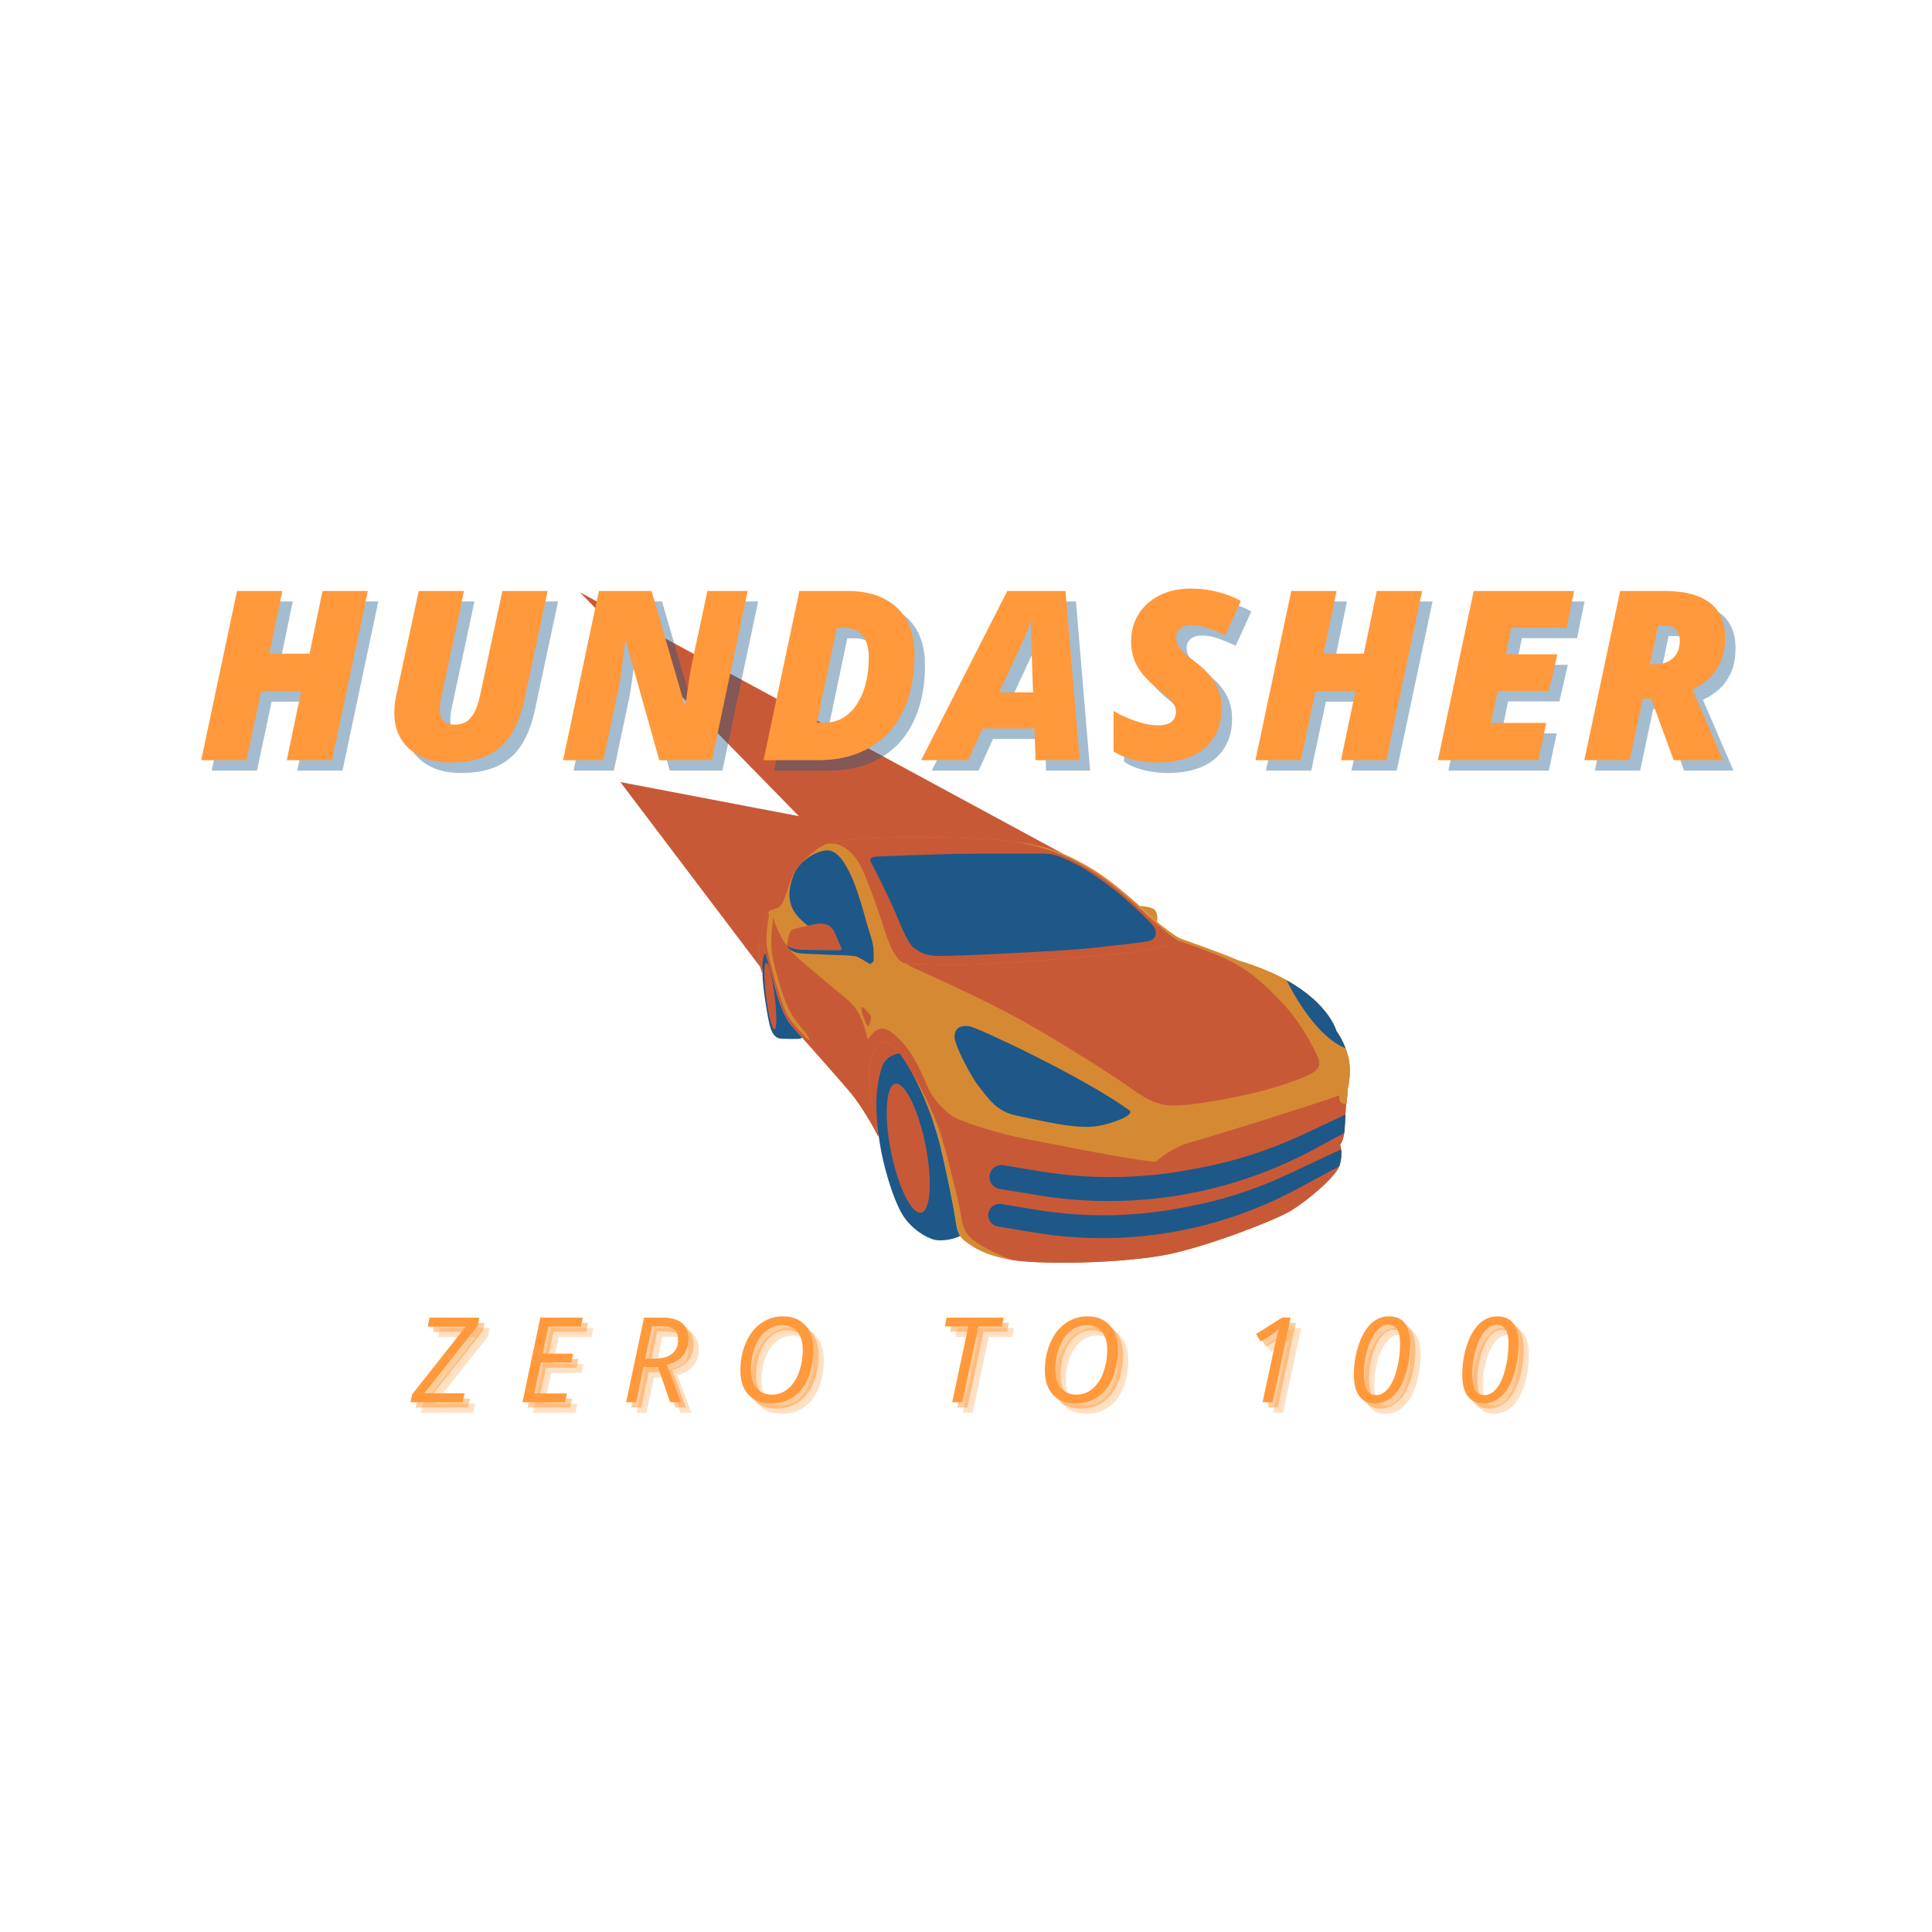 <svg xmlns="http://www.w3.org/2000/svg" xmlns:xlink="http://www.w3.org/1999/xlink" width="500" zoomAndPan="magnify" viewBox="0 0 375 375" height="500" preserveAspectRatio="xMidYMid meet" version="1.0"><defs><g/><clipPath id="ca5ee381e5"><path d="M 112.5 114.949 L 207 114.949 L 207 189 L 112.5 189 Z M 112.5 114.949 " clip-rule="nonzero"/></clipPath><clipPath id="f560bdb8cd"><path d="M 147 162 L 262.5 162 L 262.5 245.449 L 147 245.449 Z M 147 162 " clip-rule="nonzero"/></clipPath><clipPath id="3235e06660"><path d="M 147 177 L 262 177 L 262 245.449 L 147 245.449 Z M 147 177 " clip-rule="nonzero"/></clipPath><clipPath id="0b7aae975d"><path d="M 239 186 L 262.5 186 L 262.5 215 L 239 215 Z M 239 186 " clip-rule="nonzero"/></clipPath></defs><g clip-path="url(#ca5ee381e5)"><path fill="#c85937" d="M 147.816 188.02 L 120.414 151.801 L 155.059 158.414 L 112.543 114.953 L 206.289 165.691 C 206.289 165.691 153.168 152.43 147.816 188.02 Z M 147.816 188.02 " fill-opacity="1" fill-rule="nonzero"/></g><path fill="#c85937" d="M 152.465 186.695 L 147.898 182.488 C 147.898 182.488 146.375 183.023 148.129 188.867 C 157.988 196.734 164.371 207.984 164.371 207.984 C 164.371 207.984 170.352 219.781 171.195 221.945 C 172.043 224.109 183.617 223.152 181.051 212.434 C 178.488 201.719 170.77 194.758 164.598 191.484 C 158.422 188.211 152.465 186.695 152.465 186.695 Z M 152.465 186.695 " fill-opacity="1" fill-rule="nonzero"/><g clip-path="url(#f560bdb8cd)"><path fill="#d68933" d="M 147.977 188.027 C 147.977 188.027 147.332 185.988 147.352 184.672 C 147.367 183.359 147.934 182.926 148.43 184.527 C 148.926 186.129 150.027 190.172 150.672 192.492 C 151.316 194.812 152.355 197.574 153.652 199.066 C 154.945 200.559 163.27 209.883 165.23 212.258 C 167.191 214.637 169.879 219.258 170.418 220.539 C 170.547 220.062 170.125 218.863 169.75 217.062 C 169.375 215.266 168.492 209.871 168.723 207.562 C 168.953 205.254 170.34 199.973 173.684 203.367 C 177.023 206.758 181 216.219 182.473 222.258 C 183.945 228.297 185.211 234.973 185.43 236.488 C 185.648 238.008 185.82 239.801 187.242 240.859 C 188.664 241.914 191.504 244.145 198.391 244.797 C 205.277 245.449 218.953 245.035 226.586 243.504 C 234.223 241.977 247.484 236.895 250.66 234.945 C 253.832 232.996 259.234 228.484 259.984 226.262 C 260.73 224.039 260.121 222.16 260.121 222.16 C 260.121 222.16 260.766 221.488 260.953 219.539 C 261.137 217.59 261.125 215.477 261.301 214.402 C 261.477 213.328 261.621 211.258 261.621 211.258 C 261.621 211.258 262.465 208 261.668 205 C 260.871 202 259.383 200.105 259.383 200.105 C 259.383 200.105 257.227 191.508 240.594 186.5 C 236.555 184.73 229.809 182.445 229.094 182.156 C 228.383 181.867 225.895 180.082 224.359 178.746 C 222.82 177.41 216.531 171.145 211.031 168.082 C 205.531 165.016 202.008 163.453 190.457 162.82 C 178.906 162.184 163.406 162.52 160.227 163.883 C 158.309 164.707 154.762 167.648 153.566 170.711 C 152.375 173.777 152.113 175.68 150.977 176.207 C 149.84 176.73 149.07 176.273 148.523 178.477 C 147.973 180.684 147.555 182.16 147.309 182.812 C 147.066 183.469 146.836 184.785 147.215 186.32 C 147.594 187.852 147.934 188.898 147.934 188.898 Z M 147.977 188.027 " fill-opacity="1" fill-rule="nonzero"/></g><path fill="#c85937" d="M 255.805 205.199 C 255.227 203.836 252.586 198.578 249.09 194.863 C 245.594 191.152 242.055 187.715 236.426 185.445 C 232.836 184 230.004 183 228.422 182.469 C 228.473 182.5 228.523 182.535 228.57 182.57 C 227.09 183.922 220.738 184.766 215.262 185.316 C 209.781 185.871 196.195 186.883 189.855 187.152 C 183.734 187.418 177.148 187.117 175.867 187.004 C 176.273 187.309 176.766 187.605 177.359 187.871 C 180.848 189.434 190.91 193.996 197.754 197.754 C 204.598 201.516 213.172 206.973 216.926 209.453 C 220.68 211.938 223.234 214.402 227.301 214.578 C 231.363 214.754 241.234 212.734 245.234 211.672 C 249.234 210.609 253.723 208.957 254.848 208.215 C 255.973 207.473 256.387 206.562 255.805 205.199 Z M 255.805 205.199 " fill-opacity="1" fill-rule="nonzero"/><path fill="#1d5888" d="M 168.344 179.598 C 168.344 179.598 166.809 173.746 165.508 170.68 C 164.203 167.613 162.594 165.109 160.68 165.055 C 158.77 165 155.273 166.863 154.07 169.809 C 152.863 172.75 153.105 174.848 153.832 176.379 C 154.559 177.914 156.449 179.555 158.195 180.625 C 159.945 181.695 165.527 184.582 166.805 185.105 C 168.082 185.633 169.02 184.867 168.891 183.43 C 168.762 181.996 168.863 181.16 168.344 179.598 Z M 168.344 179.598 " fill-opacity="1" fill-rule="nonzero"/><path fill="#1d5888" d="M 167.215 184.551 C 167.059 184.547 166.883 184.508 166.695 184.43 C 165.484 183.926 160.016 181.055 158.312 179.992 C 156.422 178.816 154.824 177.25 154.242 176.004 C 153.449 174.293 153.527 172.301 154.492 169.914 C 155.57 167.242 158.762 165.508 160.402 165.527 L 160.434 165.531 C 161.371 165.559 162.859 166.492 164.656 170.789 C 165.906 173.781 167.406 179.566 167.418 179.625 L 167.426 179.645 L 167.43 179.66 C 167.785 180.75 167.82 181.449 167.871 182.336 C 167.887 182.656 167.906 182.984 167.938 183.359 C 167.977 183.797 167.895 184.152 167.711 184.355 C 167.59 184.488 167.426 184.555 167.215 184.551 Z M 167.215 184.551 " fill-opacity="1" fill-rule="nonzero"/><path fill="#1d5888" d="M 161.836 165.938 C 161.836 165.938 159.547 170.133 158.84 180.883 C 158.367 180.637 157.496 180.148 157.496 180.148 C 157.496 180.148 157.617 171.141 161.203 165.449 C 161.52 165.613 161.836 165.938 161.836 165.938 Z M 161.836 165.938 " fill-opacity="1" fill-rule="nonzero"/><path fill="#1d5888" d="M 185.43 236.488 C 185.211 234.973 183.945 228.297 182.473 222.258 C 181.133 216.77 177.727 208.457 174.609 204.438 C 173.566 204.594 171.734 205.188 171.074 207.438 C 170.137 210.652 169.762 213.844 170.488 219.922 C 171.211 226.004 173.305 232.516 175.027 235.531 C 176.75 238.543 179.926 240.352 181.535 240.672 C 182.699 240.902 184.988 240.645 186.359 239.895 C 185.727 238.883 185.59 237.609 185.43 236.488 Z M 185.43 236.488 " fill-opacity="1" fill-rule="nonzero"/><path fill="#c85937" d="M 179.688 222.48 C 181.031 229.391 180.598 235.168 178.723 235.383 C 176.844 235.598 174.23 230.168 172.887 223.254 C 171.543 216.34 171.973 210.562 173.852 210.348 C 175.73 210.137 178.34 215.566 179.688 222.48 Z M 179.688 222.48 " fill-opacity="1" fill-rule="nonzero"/><path fill="#1d5888" d="M 153.652 199.066 C 152.355 197.574 151.316 194.812 150.672 192.492 C 150.078 190.355 149.098 186.758 148.559 184.953 C 148.121 185.594 147.977 186.742 147.969 188 C 148.047 188.266 147.98 188.77 147.98 188.77 C 147.992 189.238 148.02 189.715 148.051 190.172 C 148.227 192.656 149.051 198.109 149.598 199.672 C 150.145 201.234 150.957 201.574 151.664 201.613 C 152.621 201.664 153.668 201.641 154.711 201.652 C 155.188 201.66 155.516 201.547 155.727 201.422 C 154.738 200.301 153.977 199.441 153.652 199.066 Z M 153.652 199.066 " fill-opacity="1" fill-rule="nonzero"/><path fill="#d68933" d="M 224.359 178.746 C 224.434 178.809 224.512 178.875 224.59 178.941 C 224.645 178.5 224.672 177.957 224.574 177.551 C 224.375 176.742 224.141 176.379 223.129 176.129 C 222.395 175.945 221.57 175.855 221.168 175.816 C 222.664 177.172 223.812 178.27 224.359 178.746 Z M 224.359 178.746 " fill-opacity="1" fill-rule="nonzero"/><path fill="#c85937" d="M 160.871 179.625 C 160.871 179.625 161.523 179.949 161.93 180.789 C 162.34 181.633 162.84 182.852 163.051 183.395 C 163.266 183.934 163.461 184.195 163.258 184.332 C 163.059 184.469 161.863 184.434 160.289 184.41 C 158.715 184.391 156.441 184.359 155.727 184.348 C 155.008 184.34 153.496 184.129 152.766 183.52 C 152.949 181.93 153.223 180.633 153.906 180.383 C 154.586 180.133 156.984 179.645 157.824 179.457 C 158.664 179.27 159.961 179.125 160.871 179.625 Z M 160.871 179.625 " fill-opacity="1" fill-rule="nonzero"/><path fill="#1d5888" d="M 169.504 183.859 C 169.344 182.422 168.516 180.219 168.016 178.816 C 167.52 177.414 167.191 176.594 166.992 176.629 C 166.789 176.668 166.648 176.746 166.637 177.781 C 166.621 178.816 166.434 183.875 166.434 183.875 C 166.434 183.875 164.715 182.777 163.809 181.969 C 162.902 181.156 161.297 179.121 160.375 179.391 C 160.359 179.395 160.34 179.398 160.32 179.406 C 160.516 179.461 160.699 179.531 160.871 179.625 C 160.871 179.625 161.523 179.949 161.934 180.789 C 162.34 181.633 162.84 182.852 163.051 183.395 C 163.266 183.934 163.461 184.195 163.258 184.332 C 163.059 184.469 161.863 184.434 160.289 184.41 C 158.715 184.391 156.441 184.359 155.727 184.348 C 155.008 184.34 153.496 184.129 152.766 183.52 C 152.781 183.406 152.793 183.289 152.809 183.18 C 152.773 183.285 152.75 183.379 152.75 183.453 C 152.742 183.832 153.059 184.113 153.531 184.418 C 154.008 184.727 154.48 185.051 156.332 185.113 C 158.184 185.18 161.492 185.363 162.766 185.383 C 164.043 185.398 165.812 185.523 166.27 185.668 C 166.727 185.812 168.898 187.141 168.898 187.141 L 169.523 186.648 C 169.523 186.648 169.664 185.297 169.504 183.859 Z M 169.504 183.859 " fill-opacity="1" fill-rule="nonzero"/><g clip-path="url(#3235e06660)"><path fill="#c85937" d="M 260.121 222.16 C 260.121 222.16 260.766 221.488 260.953 219.539 C 261.137 217.59 261.125 215.477 261.301 214.402 C 261.387 213.883 261.465 213.129 261.52 212.492 C 261.461 212.473 260.785 212.277 259.008 212.938 C 257.145 213.629 248.738 216.324 244.355 217.699 C 239.973 219.074 232.41 221.363 230.426 221.934 C 228.445 222.504 225.551 224.32 224.34 225.5 C 217.891 224.934 204.359 222 199.586 221.156 C 194.816 220.312 187.551 218.062 185.414 216.957 C 183.277 215.852 180.926 213.012 180.055 210.965 C 179.188 208.922 177.277 204.352 174.738 201.867 C 172.203 199.379 170.539 198.52 168.461 201.781 C 167.328 197.16 166.215 195.414 164.027 193.648 C 161.84 191.887 157.465 188.18 155.34 186.355 C 153.211 184.535 151.211 181.996 150.07 178.094 C 149.664 181.676 149.516 183.707 150.02 186.105 C 150.527 188.504 151.441 191.562 152.016 193.246 C 152.59 194.93 153.598 197.234 155.402 199.289 C 157.207 201.348 157.512 202.43 156.645 201.578 C 155.781 200.73 153.148 197.984 152.492 196.422 C 151.836 194.859 150.801 191.613 150.273 189.613 C 149.742 187.613 148.598 183.891 148.742 181.941 C 148.887 179.992 149.109 178.438 149.234 177.844 C 149.285 177.621 149.227 177.344 149.098 177.09 C 148.883 177.367 148.691 177.797 148.52 178.477 C 147.973 180.684 147.555 182.16 147.309 182.812 C 147.066 183.469 146.836 184.785 147.215 186.32 C 147.594 187.852 147.934 188.898 147.934 188.898 L 147.969 188.004 C 147.969 188.004 147.332 185.988 147.352 184.672 C 147.367 183.359 147.93 182.926 148.43 184.527 C 148.926 186.129 150.023 190.168 150.672 192.492 C 151.316 194.812 152.355 197.574 153.652 199.066 C 154.945 200.559 163.27 209.879 165.23 212.258 C 167.191 214.637 169.879 219.258 170.418 220.539 C 170.543 220.062 170.121 218.863 169.75 217.062 C 169.375 215.266 168.492 209.871 168.723 207.562 C 168.953 205.254 170.34 199.973 173.68 203.367 C 174.391 204.086 175.129 205.078 175.863 206.254 C 178.102 209.594 181.078 215.664 182.273 219.188 C 183.539 222.91 185.805 232.109 186.328 234.867 C 186.848 237.625 186.824 239.379 189.629 241.211 C 191.652 242.531 194.109 243.668 196.277 244.527 C 196.938 244.633 197.637 244.727 198.391 244.797 C 205.277 245.449 218.953 245.035 226.586 243.504 C 234.219 241.977 247.48 236.895 250.656 234.945 C 253.832 232.996 259.234 228.484 259.984 226.262 C 260.73 224.039 260.121 222.16 260.121 222.16 Z M 260.121 222.16 " fill-opacity="1" fill-rule="nonzero"/></g><g clip-path="url(#0b7aae975d)"><path fill="#d68933" d="M 259.383 200.105 C 259.383 200.105 257.227 191.508 240.594 186.5 C 240.387 186.406 240.168 186.312 239.945 186.219 C 240.07 186.293 240.195 186.359 240.316 186.414 C 242.379 187.359 247.633 190.781 250.297 194.043 C 252.965 197.309 254.688 199.605 255.422 201.289 C 256.156 202.973 257.465 203.469 258.012 204.113 C 258.562 204.758 258.98 206.238 259.203 207.359 C 259.43 208.477 260.172 209.406 260.156 210.559 C 260.141 211.715 259.559 213.66 260.43 214.113 C 260.637 214.219 260.949 214.305 261.312 214.324 C 261.48 213.23 261.621 211.258 261.621 211.258 C 261.621 211.258 262.465 208 261.668 205 C 260.871 202 259.383 200.105 259.383 200.105 Z M 259.383 200.105 " fill-opacity="1" fill-rule="nonzero"/></g><path fill="#c85937" d="M 167.23 195.484 C 167.121 195.758 167.316 196.582 167.586 197.363 C 167.855 198.145 168.41 199.648 168.637 199.113 C 168.863 198.578 169.156 197.504 169.023 197.223 C 168.887 196.945 167.375 195.129 167.23 195.484 Z M 167.23 195.484 " fill-opacity="1" fill-rule="nonzero"/><path fill="#c85937" d="M 215.262 185.316 C 220.738 184.766 227.09 183.922 228.57 182.57 C 226.586 181.258 223.93 178.859 222.391 177.461 C 220.855 176.066 215.957 171.516 212.992 169.711 C 210.027 167.906 207.332 165.957 201.199 164.289 C 199.824 163.918 198.277 163.602 196.699 163.34 C 194.906 163.121 192.855 162.949 190.457 162.82 C 178.984 162.188 163.625 162.512 160.301 163.855 C 161.027 163.703 161.859 163.66 162.641 163.914 C 164.633 164.57 166.344 166.418 167.445 168.914 C 168.547 171.41 170.391 176.395 171.164 178.887 C 171.938 181.379 172.656 183.453 173.328 184.629 C 174 185.801 174.824 186.891 175.746 186.992 C 176.672 187.094 183.516 187.426 189.855 187.152 C 196.195 186.883 209.781 185.871 215.262 185.316 Z M 215.262 185.316 " fill-opacity="1" fill-rule="nonzero"/><path fill="#1d5888" d="M 171.246 166.215 C 170.141 166.289 168.348 166.086 169.137 167.531 C 169.926 168.977 172.34 173.734 173.703 176.949 C 175.062 180.168 176.277 183.172 177.344 183.934 C 178.41 184.695 179.266 185.484 182.223 185.555 C 185.184 185.625 207.258 184.551 211.84 184.016 C 216.422 183.48 222.047 182.957 223.219 182.586 C 224.391 182.211 224.676 180.961 223.973 179.906 C 223.27 178.852 219.43 175.359 217.836 173.961 C 216.242 172.566 211.496 169.004 208.605 167.609 C 205.715 166.215 204.566 165.68 202.375 165.691 C 200.18 165.699 188.781 165.664 185.273 165.738 C 181.766 165.809 171.246 166.215 171.246 166.215 Z M 171.246 166.215 " fill-opacity="1" fill-rule="nonzero"/><path fill="#1d5888" d="M 189.746 210.559 C 191.973 213.387 193.383 215.691 197.258 216.52 C 201.133 217.352 204.59 218.117 207.219 218.449 C 209.844 218.785 212.113 218.934 214.754 218.195 C 217.395 217.453 220.102 216.352 219.215 215.504 C 209.859 208.805 189.895 199.562 188.348 199.242 C 186.797 198.922 185.477 199.262 185.273 200.992 C 185.07 202.723 188.746 209.289 189.746 210.559 Z M 189.746 210.559 " fill-opacity="1" fill-rule="nonzero"/><path fill="#8c52ff" d="M 260.121 222.16 C 260.121 222.16 260.324 221.945 260.535 221.414 C 260.379 221.73 260.23 222 260.121 222.16 Z M 260.121 222.16 " fill-opacity="1" fill-rule="nonzero"/><path fill="#c85937" d="M 150.371 193.383 C 150.809 196.965 150.785 199.848 150.316 199.82 C 149.848 199.793 149.113 196.867 148.676 193.289 C 148.238 189.707 148.262 186.824 148.73 186.852 C 149.199 186.879 149.934 189.805 150.371 193.383 Z M 150.371 193.383 " fill-opacity="1" fill-rule="nonzero"/><path fill="#1d5888" d="M 249.73 190.27 C 251.129 193.086 255.566 201.227 261.176 203.473 C 260.375 201.371 259.383 200.105 259.383 200.105 C 259.383 200.105 258.082 194.93 249.73 190.27 Z M 249.73 190.27 " fill-opacity="1" fill-rule="nonzero"/><path fill="#1d5888" d="M 253.004 220.172 C 246.473 223.238 239.578 225.453 232.48 226.758 L 230.695 227.086 C 221.137 228.844 211.344 228.926 201.758 227.332 L 194.762 226.172 C 193.371 225.938 192.098 226.984 192.051 228.395 C 192.016 229.559 192.852 230.574 194 230.762 L 201.625 232.016 C 211.438 233.625 221.461 233.48 231.223 231.582 C 239.531 229.973 247.547 227.109 255 223.102 L 260.906 219.922 C 260.922 219.801 260.938 219.672 260.953 219.539 C 261.055 218.457 261.098 217.324 261.145 216.344 Z M 253.004 220.172 " fill-opacity="1" fill-rule="nonzero"/><path fill="#1d5888" d="M 230.324 234.254 L 228.621 234.566 C 219.52 236.242 210.195 236.32 201.062 234.805 L 194.398 233.695 C 193.078 233.477 191.863 234.473 191.82 235.812 C 191.785 236.926 192.582 237.891 193.68 238.07 L 200.938 239.262 C 210.285 240.797 219.828 240.656 229.125 238.852 C 237.039 237.316 244.676 234.59 251.773 230.773 L 259.938 226.379 C 259.953 226.34 259.973 226.301 259.984 226.262 C 260.41 224.996 260.395 223.84 260.301 223.082 L 249.871 227.98 C 243.652 230.902 237.082 233.012 230.324 234.254 Z M 230.324 234.254 " fill-opacity="1" fill-rule="nonzero"/><g fill="#1d5888" fill-opacity="0.4"><g transform="translate(40.352, 149.583)"><g><path d="M 0.734 0 L 7.688 -32.844 L 16.469 -32.844 L 13.953 -20.672 L 21.766 -20.672 L 24.281 -32.844 L 33.078 -32.844 L 26.125 0 L 17.344 0 L 20.141 -13.391 L 12.375 -13.391 L 9.531 0 Z M 0.734 0 "/></g></g></g><g fill="#1d5888" fill-opacity="0.4"><g transform="translate(75.763, 149.583)"><g><path d="M 13.703 0.453 C 11.422 0.453 9.461 0.047 7.828 -0.766 C 6.203 -1.586 4.957 -2.719 4.094 -4.156 C 3.238 -5.594 2.812 -7.223 2.812 -9.047 C 2.812 -9.516 2.832 -10.02 2.875 -10.562 C 2.914 -11.113 2.984 -11.629 3.078 -12.109 L 7.547 -32.844 L 16.328 -32.844 L 11.953 -12.328 C 11.859 -11.898 11.781 -11.457 11.719 -11 C 11.664 -10.551 11.641 -10.133 11.641 -9.75 C 11.641 -8.852 11.883 -8.148 12.375 -7.641 C 12.875 -7.141 13.594 -6.891 14.531 -6.891 C 15.414 -6.891 16.164 -7.082 16.781 -7.469 C 17.406 -7.863 17.938 -8.488 18.375 -9.344 C 18.82 -10.207 19.195 -11.352 19.5 -12.781 L 23.781 -32.844 L 32.562 -32.844 L 28.094 -11.906 C 27.539 -9.238 26.695 -6.988 25.562 -5.156 C 24.426 -3.32 22.898 -1.926 20.984 -0.969 C 19.066 -0.02 16.641 0.453 13.703 0.453 Z M 13.703 0.453 "/></g></g></g><g fill="#1d5888" fill-opacity="0.4"><g transform="translate(110.591, 149.583)"><g><path d="M 0.734 0 L 7.688 -32.844 L 17.906 -32.844 L 24.328 -10.766 L 24.531 -10.766 C 24.602 -11.422 24.707 -12.254 24.844 -13.266 C 24.988 -14.285 25.145 -15.32 25.312 -16.375 C 25.488 -17.426 25.656 -18.332 25.812 -19.094 L 28.75 -32.844 L 36.562 -32.844 L 29.625 0 L 19.406 0 L 12.922 -23.094 L 12.734 -23.094 C 12.723 -22.789 12.676 -22.273 12.594 -21.547 C 12.52 -20.828 12.422 -20 12.297 -19.062 C 12.18 -18.133 12.051 -17.195 11.906 -16.25 C 11.77 -15.301 11.617 -14.453 11.453 -13.703 L 8.562 0 Z M 0.734 0 "/></g></g></g><g fill="#1d5888" fill-opacity="0.4"><g transform="translate(149.505, 149.583)"><g><path d="M 0.734 0 L 7.688 -32.844 L 17.031 -32.844 C 21.051 -32.844 24.223 -31.785 26.547 -29.672 C 28.867 -27.555 30.031 -24.473 30.031 -20.422 C 30.031 -17.867 29.754 -15.531 29.203 -13.406 C 28.66 -11.281 27.863 -9.383 26.812 -7.719 C 25.77 -6.062 24.488 -4.66 22.969 -3.516 C 21.445 -2.367 19.711 -1.492 17.766 -0.891 C 15.816 -0.297 13.672 0 11.328 0 Z M 11.094 -7.281 L 12.641 -7.281 C 13.648 -7.281 14.594 -7.473 15.469 -7.859 C 16.344 -8.254 17.129 -8.82 17.828 -9.562 C 18.523 -10.301 19.125 -11.191 19.625 -12.234 C 20.125 -13.273 20.504 -14.445 20.766 -15.75 C 21.023 -17.051 21.156 -18.457 21.156 -19.969 C 21.156 -21.844 20.75 -23.258 19.938 -24.219 C 19.133 -25.188 18.004 -25.672 16.547 -25.672 L 14.953 -25.672 Z M 11.094 -7.281 "/></g></g></g><g fill="#1d5888" fill-opacity="0.4"><g transform="translate(183.546, 149.583)"><g><path d="M -2.719 0 L 14 -32.844 L 25.297 -32.844 L 28.047 0 L 19.5 0 L 19.266 -6.156 L 9.203 -6.156 L 6.406 0 Z M 12.422 -13.156 L 19 -13.156 L 18.672 -22.594 C 18.648 -23.332 18.629 -24.062 18.609 -24.781 C 18.598 -25.5 18.602 -26.176 18.625 -26.812 L 18.484 -26.812 C 18.266 -26.125 18.02 -25.453 17.75 -24.797 C 17.488 -24.141 17.203 -23.469 16.891 -22.781 Z M 12.422 -13.156 "/></g></g></g><g fill="#1d5888" fill-opacity="0.4"><g transform="translate(217.206, 149.583)"><g><path d="M 9.438 0.453 C 7.801 0.453 6.242 0.266 4.766 -0.109 C 3.297 -0.484 2.031 -1.016 0.969 -1.703 L 0.969 -9.562 C 2.164 -8.832 3.578 -8.18 5.203 -7.609 C 6.828 -7.047 8.328 -6.766 9.703 -6.766 C 10.254 -6.766 10.738 -6.82 11.156 -6.938 C 11.582 -7.062 11.938 -7.234 12.219 -7.453 C 12.5 -7.68 12.711 -7.961 12.859 -8.297 C 13.004 -8.641 13.078 -9.02 13.078 -9.438 C 13.078 -9.988 12.91 -10.504 12.578 -10.984 C 12.242 -11.461 11.797 -11.938 11.234 -12.406 C 10.68 -12.883 10.066 -13.398 9.391 -13.953 C 8.391 -14.773 7.508 -15.633 6.75 -16.531 C 5.988 -17.426 5.398 -18.41 4.984 -19.484 C 4.578 -20.555 4.375 -21.758 4.375 -23.094 C 4.375 -24.57 4.648 -25.93 5.203 -27.172 C 5.766 -28.422 6.555 -29.504 7.578 -30.422 C 8.609 -31.348 9.836 -32.062 11.266 -32.562 C 12.691 -33.062 14.273 -33.312 16.016 -33.312 C 17.785 -33.312 19.492 -33.098 21.141 -32.672 C 22.797 -32.254 24.305 -31.664 25.672 -30.906 L 22.641 -24.234 C 21.586 -24.754 20.488 -25.211 19.344 -25.609 C 18.195 -26.016 17.117 -26.219 16.109 -26.219 C 15.473 -26.219 14.961 -26.133 14.578 -25.969 C 14.191 -25.812 13.891 -25.609 13.672 -25.359 C 13.461 -25.117 13.316 -24.852 13.234 -24.562 C 13.16 -24.281 13.125 -24.004 13.125 -23.734 C 13.125 -23.273 13.223 -22.832 13.422 -22.406 C 13.617 -21.977 13.977 -21.504 14.5 -20.984 C 15.031 -20.473 15.773 -19.859 16.734 -19.141 C 17.941 -18.242 18.93 -17.328 19.703 -16.391 C 20.473 -15.461 21.035 -14.484 21.391 -13.453 C 21.754 -12.43 21.938 -11.305 21.938 -10.078 C 21.938 -8.453 21.66 -6.988 21.109 -5.688 C 20.555 -4.383 19.75 -3.273 18.688 -2.359 C 17.625 -1.441 16.316 -0.742 14.766 -0.266 C 13.211 0.211 11.438 0.453 9.438 0.453 Z M 9.438 0.453 "/></g></g></g><g fill="#1d5888" fill-opacity="0.4"><g transform="translate(244.981, 149.583)"><g><path d="M 0.734 0 L 7.688 -32.844 L 16.469 -32.844 L 13.953 -20.672 L 21.766 -20.672 L 24.281 -32.844 L 33.078 -32.844 L 26.125 0 L 17.344 0 L 20.141 -13.391 L 12.375 -13.391 L 9.531 0 Z M 0.734 0 "/></g></g></g><g fill="#1d5888" fill-opacity="0.4"><g transform="translate(280.392, 149.583)"><g><path d="M 0.734 0 L 7.688 -32.844 L 27.172 -32.844 L 25.719 -25.719 L 15 -25.719 L 13.953 -20.547 L 23.922 -20.547 L 22.297 -13.438 L 12.328 -13.438 L 11.047 -7.234 L 21.766 -7.234 L 20.234 0 Z M 0.734 0 "/></g></g></g><g fill="#1d5888" fill-opacity="0.4"><g transform="translate(308.818, 149.583)"><g><path d="M 0.734 0 L 7.688 -32.844 L 16.375 -32.844 C 20.145 -32.844 23.031 -32.094 25.031 -30.594 C 27.039 -29.094 28.047 -26.836 28.047 -23.828 C 28.047 -21.828 27.719 -20.156 27.062 -18.812 C 26.406 -17.469 25.586 -16.391 24.609 -15.578 C 23.641 -14.773 22.676 -14.164 21.719 -13.75 L 27.656 0 L 18.078 0 L 13.703 -11.953 L 12.062 -11.953 L 9.531 0 Z M 13.484 -18.625 L 14.625 -18.625 C 15.207 -18.625 15.773 -18.707 16.328 -18.875 C 16.879 -19.051 17.375 -19.32 17.812 -19.688 C 18.258 -20.051 18.613 -20.531 18.875 -21.125 C 19.133 -21.719 19.266 -22.43 19.266 -23.266 C 19.266 -24.055 19.039 -24.727 18.594 -25.281 C 18.145 -25.844 17.359 -26.125 16.234 -26.125 L 15.047 -26.125 Z M 13.484 -18.625 "/></g></g></g><g fill="#ff993b" fill-opacity="1"><g transform="translate(38.319, 147.551)"><g><path d="M 0.734 0 L 7.688 -32.844 L 16.469 -32.844 L 13.953 -20.672 L 21.766 -20.672 L 24.281 -32.844 L 33.078 -32.844 L 26.125 0 L 17.344 0 L 20.141 -13.391 L 12.375 -13.391 L 9.531 0 Z M 0.734 0 "/></g></g></g><g fill="#ff993b" fill-opacity="1"><g transform="translate(73.73, 147.551)"><g><path d="M 13.703 0.453 C 11.422 0.453 9.461 0.047 7.828 -0.766 C 6.203 -1.586 4.957 -2.719 4.094 -4.156 C 3.238 -5.594 2.812 -7.223 2.812 -9.047 C 2.812 -9.516 2.832 -10.02 2.875 -10.562 C 2.914 -11.113 2.984 -11.629 3.078 -12.109 L 7.547 -32.844 L 16.328 -32.844 L 11.953 -12.328 C 11.859 -11.898 11.781 -11.457 11.719 -11 C 11.664 -10.551 11.641 -10.133 11.641 -9.75 C 11.641 -8.852 11.883 -8.148 12.375 -7.641 C 12.875 -7.141 13.594 -6.891 14.531 -6.891 C 15.414 -6.891 16.164 -7.082 16.781 -7.469 C 17.406 -7.863 17.938 -8.488 18.375 -9.344 C 18.82 -10.207 19.195 -11.352 19.5 -12.781 L 23.781 -32.844 L 32.562 -32.844 L 28.094 -11.906 C 27.539 -9.238 26.695 -6.988 25.562 -5.156 C 24.426 -3.32 22.898 -1.926 20.984 -0.969 C 19.066 -0.02 16.641 0.453 13.703 0.453 Z M 13.703 0.453 "/></g></g></g><g fill="#ff993b" fill-opacity="1"><g transform="translate(108.558, 147.551)"><g><path d="M 0.734 0 L 7.688 -32.844 L 17.906 -32.844 L 24.328 -10.766 L 24.531 -10.766 C 24.602 -11.422 24.707 -12.254 24.844 -13.266 C 24.988 -14.285 25.145 -15.32 25.312 -16.375 C 25.488 -17.426 25.656 -18.332 25.812 -19.094 L 28.75 -32.844 L 36.562 -32.844 L 29.625 0 L 19.406 0 L 12.922 -23.094 L 12.734 -23.094 C 12.723 -22.789 12.676 -22.273 12.594 -21.547 C 12.52 -20.828 12.422 -20 12.297 -19.062 C 12.18 -18.133 12.051 -17.195 11.906 -16.25 C 11.77 -15.301 11.617 -14.453 11.453 -13.703 L 8.562 0 Z M 0.734 0 "/></g></g></g><g fill="#ff993b" fill-opacity="1"><g transform="translate(147.472, 147.551)"><g><path d="M 0.734 0 L 7.688 -32.844 L 17.031 -32.844 C 21.051 -32.844 24.223 -31.785 26.547 -29.672 C 28.867 -27.555 30.031 -24.473 30.031 -20.422 C 30.031 -17.867 29.754 -15.531 29.203 -13.406 C 28.66 -11.281 27.863 -9.383 26.812 -7.719 C 25.77 -6.062 24.488 -4.66 22.969 -3.516 C 21.445 -2.367 19.711 -1.492 17.766 -0.891 C 15.816 -0.297 13.672 0 11.328 0 Z M 11.094 -7.281 L 12.641 -7.281 C 13.648 -7.281 14.594 -7.473 15.469 -7.859 C 16.344 -8.254 17.129 -8.82 17.828 -9.562 C 18.523 -10.301 19.125 -11.191 19.625 -12.234 C 20.125 -13.273 20.504 -14.445 20.766 -15.75 C 21.023 -17.051 21.156 -18.457 21.156 -19.969 C 21.156 -21.844 20.75 -23.258 19.938 -24.219 C 19.133 -25.188 18.004 -25.672 16.547 -25.672 L 14.953 -25.672 Z M 11.094 -7.281 "/></g></g></g><g fill="#ff993b" fill-opacity="1"><g transform="translate(181.513, 147.551)"><g><path d="M -2.719 0 L 14 -32.844 L 25.297 -32.844 L 28.047 0 L 19.5 0 L 19.266 -6.156 L 9.203 -6.156 L 6.406 0 Z M 12.422 -13.156 L 19 -13.156 L 18.672 -22.594 C 18.648 -23.332 18.629 -24.062 18.609 -24.781 C 18.598 -25.5 18.602 -26.176 18.625 -26.812 L 18.484 -26.812 C 18.266 -26.125 18.02 -25.453 17.75 -24.797 C 17.488 -24.141 17.203 -23.469 16.891 -22.781 Z M 12.422 -13.156 "/></g></g></g><g fill="#ff993b" fill-opacity="1"><g transform="translate(215.173, 147.551)"><g><path d="M 9.438 0.453 C 7.801 0.453 6.242 0.266 4.766 -0.109 C 3.297 -0.484 2.031 -1.016 0.969 -1.703 L 0.969 -9.562 C 2.164 -8.832 3.578 -8.18 5.203 -7.609 C 6.828 -7.047 8.328 -6.766 9.703 -6.766 C 10.254 -6.766 10.738 -6.82 11.156 -6.938 C 11.582 -7.062 11.938 -7.234 12.219 -7.453 C 12.5 -7.68 12.711 -7.961 12.859 -8.297 C 13.004 -8.641 13.078 -9.02 13.078 -9.438 C 13.078 -9.988 12.91 -10.504 12.578 -10.984 C 12.242 -11.461 11.797 -11.938 11.234 -12.406 C 10.68 -12.883 10.066 -13.398 9.391 -13.953 C 8.391 -14.773 7.508 -15.633 6.75 -16.531 C 5.988 -17.426 5.398 -18.41 4.984 -19.484 C 4.578 -20.555 4.375 -21.758 4.375 -23.094 C 4.375 -24.57 4.648 -25.93 5.203 -27.172 C 5.766 -28.422 6.555 -29.504 7.578 -30.422 C 8.609 -31.348 9.836 -32.062 11.266 -32.562 C 12.691 -33.062 14.273 -33.312 16.016 -33.312 C 17.785 -33.312 19.492 -33.098 21.141 -32.672 C 22.797 -32.254 24.305 -31.664 25.672 -30.906 L 22.641 -24.234 C 21.586 -24.754 20.488 -25.211 19.344 -25.609 C 18.195 -26.016 17.117 -26.219 16.109 -26.219 C 15.473 -26.219 14.961 -26.133 14.578 -25.969 C 14.191 -25.812 13.891 -25.609 13.672 -25.359 C 13.461 -25.117 13.316 -24.852 13.234 -24.562 C 13.16 -24.281 13.125 -24.004 13.125 -23.734 C 13.125 -23.273 13.223 -22.832 13.422 -22.406 C 13.617 -21.977 13.977 -21.504 14.5 -20.984 C 15.031 -20.473 15.773 -19.859 16.734 -19.141 C 17.941 -18.242 18.93 -17.328 19.703 -16.391 C 20.473 -15.461 21.035 -14.484 21.391 -13.453 C 21.754 -12.43 21.938 -11.305 21.938 -10.078 C 21.938 -8.453 21.66 -6.988 21.109 -5.688 C 20.555 -4.383 19.75 -3.273 18.688 -2.359 C 17.625 -1.441 16.316 -0.742 14.766 -0.266 C 13.211 0.211 11.438 0.453 9.438 0.453 Z M 9.438 0.453 "/></g></g></g><g fill="#ff993b" fill-opacity="1"><g transform="translate(242.948, 147.551)"><g><path d="M 0.734 0 L 7.688 -32.844 L 16.469 -32.844 L 13.953 -20.672 L 21.766 -20.672 L 24.281 -32.844 L 33.078 -32.844 L 26.125 0 L 17.344 0 L 20.141 -13.391 L 12.375 -13.391 L 9.531 0 Z M 0.734 0 "/></g></g></g><g fill="#ff993b" fill-opacity="1"><g transform="translate(278.359, 147.551)"><g><path d="M 0.734 0 L 7.688 -32.844 L 27.172 -32.844 L 25.719 -25.719 L 15 -25.719 L 13.953 -20.547 L 23.922 -20.547 L 22.297 -13.438 L 12.328 -13.438 L 11.047 -7.234 L 21.766 -7.234 L 20.234 0 Z M 0.734 0 "/></g></g></g><g fill="#ff993b" fill-opacity="1"><g transform="translate(306.785, 147.551)"><g><path d="M 0.734 0 L 7.688 -32.844 L 16.375 -32.844 C 20.145 -32.844 23.031 -32.094 25.031 -30.594 C 27.039 -29.094 28.047 -26.836 28.047 -23.828 C 28.047 -21.828 27.719 -20.156 27.062 -18.812 C 26.406 -17.469 25.586 -16.391 24.609 -15.578 C 23.641 -14.773 22.676 -14.164 21.719 -13.75 L 27.656 0 L 18.078 0 L 13.703 -11.953 L 12.062 -11.953 L 9.531 0 Z M 13.484 -18.625 L 14.625 -18.625 C 15.207 -18.625 15.773 -18.707 16.328 -18.875 C 16.879 -19.051 17.375 -19.32 17.812 -19.688 C 18.258 -20.051 18.613 -20.531 18.875 -21.125 C 19.133 -21.719 19.266 -22.43 19.266 -23.266 C 19.266 -24.055 19.039 -24.727 18.594 -25.281 C 18.145 -25.844 17.359 -26.125 16.234 -26.125 L 15.047 -26.125 Z M 13.484 -18.625 "/></g></g></g><g fill="#ff993b" fill-opacity="0.502"><g transform="translate(80.88, 273.19)"><g><path d="M 9.938 0 L -0.188 0 L 0.141 -1.531 L 10.516 -14.672 L 3.156 -14.672 L 3.516 -16.422 L 13.156 -16.422 L 12.859 -14.859 L 2.484 -1.734 L 10.312 -1.734 Z M 9.938 0 "/></g></g></g><g fill="#ff993b" fill-opacity="0.502"><g transform="translate(101.456, 273.19)"><g><path d="M 9.219 0 L 0.969 0 L 4.438 -16.422 L 12.688 -16.422 L 12.328 -14.703 L 5.969 -14.703 L 4.875 -9.438 L 10.797 -9.438 L 10.469 -7.734 L 4.531 -7.734 L 3.25 -1.703 L 9.594 -1.703 Z M 9.219 0 "/></g></g></g><g fill="#ff993b" fill-opacity="0.502"><g transform="translate(121.582, 273.19)"><g><path d="M 4.328 -6.828 L 2.875 0 L 0.969 0 L 4.438 -16.422 L 8.031 -16.422 C 11.363 -16.422 13.031 -15.051 13.031 -12.312 C 13.031 -9.707 11.656 -8.023 8.906 -7.266 L 11.594 0 L 9.5 0 L 7.156 -6.828 Z M 5.969 -14.75 C 5.207 -11.051 4.773 -8.957 4.672 -8.469 L 6.562 -8.469 C 8 -8.469 9.109 -8.785 9.891 -9.422 C 10.672 -10.055 11.062 -10.969 11.062 -12.156 C 11.062 -13.062 10.805 -13.719 10.297 -14.125 C 9.797 -14.539 8.977 -14.75 7.844 -14.75 Z M 5.969 -14.75 "/></g></g></g><g fill="#ff993b" fill-opacity="0.502"><g transform="translate(143.033, 273.19)"><g><path d="M 15.844 -10.188 C 15.844 -8.176 15.516 -6.375 14.859 -4.781 C 14.203 -3.188 13.258 -1.953 12.031 -1.078 C 10.801 -0.211 9.379 0.219 7.766 0.219 C 5.848 0.219 4.352 -0.336 3.281 -1.453 C 2.219 -2.578 1.688 -4.148 1.688 -6.172 C 1.688 -8.141 2.047 -9.941 2.766 -11.578 C 3.484 -13.211 4.469 -14.469 5.719 -15.344 C 6.977 -16.227 8.395 -16.672 9.969 -16.672 C 11.789 -16.672 13.223 -16.094 14.266 -14.938 C 15.316 -13.789 15.844 -12.207 15.844 -10.188 Z M 9.812 -14.969 C 8.633 -14.969 7.582 -14.586 6.656 -13.828 C 5.727 -13.078 5.008 -12.023 4.5 -10.672 C 3.988 -9.328 3.734 -7.836 3.734 -6.203 C 3.734 -4.711 4.098 -3.551 4.828 -2.719 C 5.566 -1.883 6.562 -1.469 7.812 -1.469 C 8.957 -1.469 9.977 -1.832 10.875 -2.562 C 11.781 -3.289 12.492 -4.336 13.016 -5.703 C 13.535 -7.066 13.797 -8.578 13.797 -10.234 C 13.797 -11.723 13.441 -12.883 12.734 -13.719 C 12.035 -14.551 11.062 -14.969 9.812 -14.969 Z M 9.812 -14.969 "/></g></g></g><g fill="#ff993b" fill-opacity="0.502"><g transform="translate(167.965, 273.19)"><g/></g></g><g fill="#ff993b" fill-opacity="0.502"><g transform="translate(182.309, 273.19)"><g><path d="M 5.469 0 L 3.531 0 L 6.656 -14.719 L 2.094 -14.719 L 2.453 -16.422 L 13.516 -16.422 L 13.188 -14.719 L 8.609 -14.719 Z M 5.469 0 "/></g></g></g><g fill="#ff993b" fill-opacity="0.502"><g transform="translate(202.133, 273.19)"><g><path d="M 15.844 -10.188 C 15.844 -8.176 15.516 -6.375 14.859 -4.781 C 14.203 -3.188 13.258 -1.953 12.031 -1.078 C 10.801 -0.211 9.379 0.219 7.766 0.219 C 5.848 0.219 4.352 -0.336 3.281 -1.453 C 2.219 -2.578 1.688 -4.148 1.688 -6.172 C 1.688 -8.141 2.047 -9.941 2.766 -11.578 C 3.484 -13.211 4.469 -14.469 5.719 -15.344 C 6.977 -16.227 8.395 -16.672 9.969 -16.672 C 11.789 -16.672 13.223 -16.094 14.266 -14.938 C 15.316 -13.789 15.844 -12.207 15.844 -10.188 Z M 9.812 -14.969 C 8.633 -14.969 7.582 -14.586 6.656 -13.828 C 5.727 -13.078 5.008 -12.023 4.5 -10.672 C 3.988 -9.328 3.734 -7.836 3.734 -6.203 C 3.734 -4.711 4.098 -3.551 4.828 -2.719 C 5.566 -1.883 6.562 -1.469 7.812 -1.469 C 8.957 -1.469 9.977 -1.832 10.875 -2.562 C 11.781 -3.289 12.492 -4.336 13.016 -5.703 C 13.535 -7.066 13.797 -8.578 13.797 -10.234 C 13.797 -11.723 13.441 -12.883 12.734 -13.719 C 12.035 -14.551 11.062 -14.969 9.812 -14.969 Z M 9.812 -14.969 "/></g></g></g><g fill="#ff993b" fill-opacity="0.502"><g transform="translate(227.064, 273.19)"><g/></g></g><g fill="#ff993b" fill-opacity="0.502"><g transform="translate(241.409, 273.19)"><g><path d="M 6.609 0 L 4.672 0 L 6.875 -10.25 C 7.312 -12.207 7.641 -13.551 7.859 -14.281 C 7.484 -13.883 6.961 -13.469 6.297 -13.031 L 4.297 -11.797 L 3.406 -13.234 L 8.453 -16.422 L 10.125 -16.422 Z M 6.609 0 "/></g></g></g><g fill="#ff993b" fill-opacity="0.502"><g transform="translate(262.444, 273.19)"><g><path d="M 12.266 -11.391 C 12.266 -9.18 11.969 -7.16 11.375 -5.328 C 10.789 -3.504 9.988 -2.125 8.969 -1.188 C 7.957 -0.25 6.785 0.219 5.453 0.219 C 4.129 0.219 3.113 -0.254 2.406 -1.203 C 1.707 -2.16 1.359 -3.547 1.359 -5.359 C 1.359 -7.379 1.664 -9.301 2.281 -11.125 C 2.895 -12.957 3.703 -14.336 4.703 -15.266 C 5.711 -16.203 6.867 -16.672 8.172 -16.672 C 10.898 -16.672 12.266 -14.91 12.266 -11.391 Z M 8.047 -15.062 C 7.203 -15.062 6.422 -14.629 5.703 -13.766 C 4.984 -12.898 4.398 -11.691 3.953 -10.141 C 3.516 -8.586 3.297 -7 3.297 -5.375 C 3.297 -4.094 3.477 -3.102 3.844 -2.406 C 4.219 -1.719 4.82 -1.375 5.656 -1.375 C 6.52 -1.375 7.301 -1.801 8 -2.656 C 8.707 -3.508 9.27 -4.738 9.688 -6.344 C 10.113 -7.945 10.328 -9.645 10.328 -11.438 C 10.328 -13.852 9.566 -15.062 8.047 -15.062 Z M 8.047 -15.062 "/></g></g></g><g fill="#ff993b" fill-opacity="0.502"><g transform="translate(283.48, 273.19)"><g><path d="M 12.266 -11.391 C 12.266 -9.18 11.969 -7.16 11.375 -5.328 C 10.789 -3.504 9.988 -2.125 8.969 -1.188 C 7.957 -0.25 6.785 0.219 5.453 0.219 C 4.129 0.219 3.113 -0.254 2.406 -1.203 C 1.707 -2.16 1.359 -3.547 1.359 -5.359 C 1.359 -7.379 1.664 -9.301 2.281 -11.125 C 2.895 -12.957 3.703 -14.336 4.703 -15.266 C 5.711 -16.203 6.867 -16.672 8.172 -16.672 C 10.898 -16.672 12.266 -14.91 12.266 -11.391 Z M 8.047 -15.062 C 7.203 -15.062 6.422 -14.629 5.703 -13.766 C 4.984 -12.898 4.398 -11.691 3.953 -10.141 C 3.516 -8.586 3.297 -7 3.297 -5.375 C 3.297 -4.094 3.477 -3.102 3.844 -2.406 C 4.219 -1.719 4.82 -1.375 5.656 -1.375 C 6.52 -1.375 7.301 -1.801 8 -2.656 C 8.707 -3.508 9.27 -4.738 9.688 -6.344 C 10.113 -7.945 10.328 -9.645 10.328 -11.438 C 10.328 -13.852 9.566 -15.062 8.047 -15.062 Z M 8.047 -15.062 "/></g></g></g><g fill="#ff993b" fill-opacity="0.302"><g transform="translate(81.897, 274.207)"><g><path d="M 9.938 0 L -0.188 0 L 0.141 -1.531 L 10.516 -14.672 L 3.156 -14.672 L 3.516 -16.422 L 13.156 -16.422 L 12.859 -14.859 L 2.484 -1.734 L 10.312 -1.734 Z M 9.938 0 "/></g></g></g><g fill="#ff993b" fill-opacity="0.302"><g transform="translate(102.472, 274.207)"><g><path d="M 9.219 0 L 0.969 0 L 4.438 -16.422 L 12.688 -16.422 L 12.328 -14.703 L 5.969 -14.703 L 4.875 -9.438 L 10.797 -9.438 L 10.469 -7.734 L 4.531 -7.734 L 3.25 -1.703 L 9.594 -1.703 Z M 9.219 0 "/></g></g></g><g fill="#ff993b" fill-opacity="0.302"><g transform="translate(122.599, 274.207)"><g><path d="M 4.328 -6.828 L 2.875 0 L 0.969 0 L 4.438 -16.422 L 8.031 -16.422 C 11.363 -16.422 13.031 -15.051 13.031 -12.312 C 13.031 -9.707 11.656 -8.023 8.906 -7.266 L 11.594 0 L 9.5 0 L 7.156 -6.828 Z M 5.969 -14.75 C 5.207 -11.051 4.773 -8.957 4.672 -8.469 L 6.562 -8.469 C 8 -8.469 9.109 -8.785 9.891 -9.422 C 10.672 -10.055 11.062 -10.969 11.062 -12.156 C 11.062 -13.062 10.805 -13.719 10.297 -14.125 C 9.797 -14.539 8.977 -14.75 7.844 -14.75 Z M 5.969 -14.75 "/></g></g></g><g fill="#ff993b" fill-opacity="0.302"><g transform="translate(144.05, 274.207)"><g><path d="M 15.844 -10.188 C 15.844 -8.176 15.516 -6.375 14.859 -4.781 C 14.203 -3.188 13.258 -1.953 12.031 -1.078 C 10.801 -0.211 9.379 0.219 7.766 0.219 C 5.848 0.219 4.352 -0.336 3.281 -1.453 C 2.219 -2.578 1.688 -4.148 1.688 -6.172 C 1.688 -8.141 2.047 -9.941 2.766 -11.578 C 3.484 -13.211 4.469 -14.469 5.719 -15.344 C 6.977 -16.227 8.395 -16.672 9.969 -16.672 C 11.789 -16.672 13.223 -16.094 14.266 -14.938 C 15.316 -13.789 15.844 -12.207 15.844 -10.188 Z M 9.812 -14.969 C 8.633 -14.969 7.582 -14.586 6.656 -13.828 C 5.727 -13.078 5.008 -12.023 4.5 -10.672 C 3.988 -9.328 3.734 -7.836 3.734 -6.203 C 3.734 -4.711 4.098 -3.551 4.828 -2.719 C 5.566 -1.883 6.562 -1.469 7.812 -1.469 C 8.957 -1.469 9.977 -1.832 10.875 -2.562 C 11.781 -3.289 12.492 -4.336 13.016 -5.703 C 13.535 -7.066 13.797 -8.578 13.797 -10.234 C 13.797 -11.723 13.441 -12.883 12.734 -13.719 C 12.035 -14.551 11.062 -14.969 9.812 -14.969 Z M 9.812 -14.969 "/></g></g></g><g fill="#ff993b" fill-opacity="0.302"><g transform="translate(168.981, 274.207)"><g/></g></g><g fill="#ff993b" fill-opacity="0.302"><g transform="translate(183.326, 274.207)"><g><path d="M 5.469 0 L 3.531 0 L 6.656 -14.719 L 2.094 -14.719 L 2.453 -16.422 L 13.516 -16.422 L 13.188 -14.719 L 8.609 -14.719 Z M 5.469 0 "/></g></g></g><g fill="#ff993b" fill-opacity="0.302"><g transform="translate(203.149, 274.207)"><g><path d="M 15.844 -10.188 C 15.844 -8.176 15.516 -6.375 14.859 -4.781 C 14.203 -3.188 13.258 -1.953 12.031 -1.078 C 10.801 -0.211 9.379 0.219 7.766 0.219 C 5.848 0.219 4.352 -0.336 3.281 -1.453 C 2.219 -2.578 1.688 -4.148 1.688 -6.172 C 1.688 -8.141 2.047 -9.941 2.766 -11.578 C 3.484 -13.211 4.469 -14.469 5.719 -15.344 C 6.977 -16.227 8.395 -16.672 9.969 -16.672 C 11.789 -16.672 13.223 -16.094 14.266 -14.938 C 15.316 -13.789 15.844 -12.207 15.844 -10.188 Z M 9.812 -14.969 C 8.633 -14.969 7.582 -14.586 6.656 -13.828 C 5.727 -13.078 5.008 -12.023 4.5 -10.672 C 3.988 -9.328 3.734 -7.836 3.734 -6.203 C 3.734 -4.711 4.098 -3.551 4.828 -2.719 C 5.566 -1.883 6.562 -1.469 7.812 -1.469 C 8.957 -1.469 9.977 -1.832 10.875 -2.562 C 11.781 -3.289 12.492 -4.336 13.016 -5.703 C 13.535 -7.066 13.797 -8.578 13.797 -10.234 C 13.797 -11.723 13.441 -12.883 12.734 -13.719 C 12.035 -14.551 11.062 -14.969 9.812 -14.969 Z M 9.812 -14.969 "/></g></g></g><g fill="#ff993b" fill-opacity="0.302"><g transform="translate(228.08, 274.207)"><g/></g></g><g fill="#ff993b" fill-opacity="0.302"><g transform="translate(242.425, 274.207)"><g><path d="M 6.609 0 L 4.672 0 L 6.875 -10.25 C 7.312 -12.207 7.641 -13.551 7.859 -14.281 C 7.484 -13.883 6.961 -13.469 6.297 -13.031 L 4.297 -11.797 L 3.406 -13.234 L 8.453 -16.422 L 10.125 -16.422 Z M 6.609 0 "/></g></g></g><g fill="#ff993b" fill-opacity="0.302"><g transform="translate(263.461, 274.207)"><g><path d="M 12.266 -11.391 C 12.266 -9.18 11.969 -7.16 11.375 -5.328 C 10.789 -3.504 9.988 -2.125 8.969 -1.188 C 7.957 -0.25 6.785 0.219 5.453 0.219 C 4.129 0.219 3.113 -0.254 2.406 -1.203 C 1.707 -2.16 1.359 -3.547 1.359 -5.359 C 1.359 -7.379 1.664 -9.301 2.281 -11.125 C 2.895 -12.957 3.703 -14.336 4.703 -15.266 C 5.711 -16.203 6.867 -16.672 8.172 -16.672 C 10.898 -16.672 12.266 -14.91 12.266 -11.391 Z M 8.047 -15.062 C 7.203 -15.062 6.422 -14.629 5.703 -13.766 C 4.984 -12.898 4.398 -11.691 3.953 -10.141 C 3.516 -8.586 3.297 -7 3.297 -5.375 C 3.297 -4.094 3.477 -3.102 3.844 -2.406 C 4.219 -1.719 4.82 -1.375 5.656 -1.375 C 6.52 -1.375 7.301 -1.801 8 -2.656 C 8.707 -3.508 9.27 -4.738 9.688 -6.344 C 10.113 -7.945 10.328 -9.645 10.328 -11.438 C 10.328 -13.852 9.566 -15.062 8.047 -15.062 Z M 8.047 -15.062 "/></g></g></g><g fill="#ff993b" fill-opacity="0.302"><g transform="translate(284.497, 274.207)"><g><path d="M 12.266 -11.391 C 12.266 -9.18 11.969 -7.16 11.375 -5.328 C 10.789 -3.504 9.988 -2.125 8.969 -1.188 C 7.957 -0.25 6.785 0.219 5.453 0.219 C 4.129 0.219 3.113 -0.254 2.406 -1.203 C 1.707 -2.16 1.359 -3.547 1.359 -5.359 C 1.359 -7.379 1.664 -9.301 2.281 -11.125 C 2.895 -12.957 3.703 -14.336 4.703 -15.266 C 5.711 -16.203 6.867 -16.672 8.172 -16.672 C 10.898 -16.672 12.266 -14.91 12.266 -11.391 Z M 8.047 -15.062 C 7.203 -15.062 6.422 -14.629 5.703 -13.766 C 4.984 -12.898 4.398 -11.691 3.953 -10.141 C 3.516 -8.586 3.297 -7 3.297 -5.375 C 3.297 -4.094 3.477 -3.102 3.844 -2.406 C 4.219 -1.719 4.82 -1.375 5.656 -1.375 C 6.52 -1.375 7.301 -1.801 8 -2.656 C 8.707 -3.508 9.27 -4.738 9.688 -6.344 C 10.113 -7.945 10.328 -9.645 10.328 -11.438 C 10.328 -13.852 9.566 -15.062 8.047 -15.062 Z M 8.047 -15.062 "/></g></g></g><g fill="#ff993b" fill-opacity="1"><g transform="translate(79.864, 272.174)"><g><path d="M 9.938 0 L -0.188 0 L 0.141 -1.531 L 10.516 -14.672 L 3.156 -14.672 L 3.516 -16.422 L 13.156 -16.422 L 12.859 -14.859 L 2.484 -1.734 L 10.312 -1.734 Z M 9.938 0 "/></g></g></g><g fill="#ff993b" fill-opacity="1"><g transform="translate(100.439, 272.174)"><g><path d="M 9.219 0 L 0.969 0 L 4.438 -16.422 L 12.688 -16.422 L 12.328 -14.703 L 5.969 -14.703 L 4.875 -9.438 L 10.797 -9.438 L 10.469 -7.734 L 4.531 -7.734 L 3.25 -1.703 L 9.594 -1.703 Z M 9.219 0 "/></g></g></g><g fill="#ff993b" fill-opacity="1"><g transform="translate(120.566, 272.174)"><g><path d="M 4.328 -6.828 L 2.875 0 L 0.969 0 L 4.438 -16.422 L 8.031 -16.422 C 11.363 -16.422 13.031 -15.051 13.031 -12.312 C 13.031 -9.707 11.656 -8.023 8.906 -7.266 L 11.594 0 L 9.5 0 L 7.156 -6.828 Z M 5.969 -14.75 C 5.207 -11.051 4.773 -8.957 4.672 -8.469 L 6.562 -8.469 C 8 -8.469 9.109 -8.785 9.891 -9.422 C 10.672 -10.055 11.062 -10.969 11.062 -12.156 C 11.062 -13.062 10.805 -13.719 10.297 -14.125 C 9.797 -14.539 8.977 -14.75 7.844 -14.75 Z M 5.969 -14.75 "/></g></g></g><g fill="#ff993b" fill-opacity="1"><g transform="translate(142.017, 272.174)"><g><path d="M 15.844 -10.188 C 15.844 -8.176 15.516 -6.375 14.859 -4.781 C 14.203 -3.188 13.258 -1.953 12.031 -1.078 C 10.801 -0.211 9.379 0.219 7.766 0.219 C 5.848 0.219 4.352 -0.336 3.281 -1.453 C 2.219 -2.578 1.688 -4.148 1.688 -6.172 C 1.688 -8.141 2.047 -9.941 2.766 -11.578 C 3.484 -13.211 4.469 -14.469 5.719 -15.344 C 6.977 -16.227 8.395 -16.672 9.969 -16.672 C 11.789 -16.672 13.223 -16.094 14.266 -14.938 C 15.316 -13.789 15.844 -12.207 15.844 -10.188 Z M 9.812 -14.969 C 8.633 -14.969 7.582 -14.586 6.656 -13.828 C 5.727 -13.078 5.008 -12.023 4.5 -10.672 C 3.988 -9.328 3.734 -7.836 3.734 -6.203 C 3.734 -4.711 4.098 -3.551 4.828 -2.719 C 5.566 -1.883 6.562 -1.469 7.812 -1.469 C 8.957 -1.469 9.977 -1.832 10.875 -2.562 C 11.781 -3.289 12.492 -4.336 13.016 -5.703 C 13.535 -7.066 13.797 -8.578 13.797 -10.234 C 13.797 -11.723 13.441 -12.883 12.734 -13.719 C 12.035 -14.551 11.062 -14.969 9.812 -14.969 Z M 9.812 -14.969 "/></g></g></g><g fill="#ff993b" fill-opacity="1"><g transform="translate(166.948, 272.174)"><g/></g></g><g fill="#ff993b" fill-opacity="1"><g transform="translate(181.293, 272.174)"><g><path d="M 5.469 0 L 3.531 0 L 6.656 -14.719 L 2.094 -14.719 L 2.453 -16.422 L 13.516 -16.422 L 13.188 -14.719 L 8.609 -14.719 Z M 5.469 0 "/></g></g></g><g fill="#ff993b" fill-opacity="1"><g transform="translate(201.116, 272.174)"><g><path d="M 15.844 -10.188 C 15.844 -8.176 15.516 -6.375 14.859 -4.781 C 14.203 -3.188 13.258 -1.953 12.031 -1.078 C 10.801 -0.211 9.379 0.219 7.766 0.219 C 5.848 0.219 4.352 -0.336 3.281 -1.453 C 2.219 -2.578 1.688 -4.148 1.688 -6.172 C 1.688 -8.141 2.047 -9.941 2.766 -11.578 C 3.484 -13.211 4.469 -14.469 5.719 -15.344 C 6.977 -16.227 8.395 -16.672 9.969 -16.672 C 11.789 -16.672 13.223 -16.094 14.266 -14.938 C 15.316 -13.789 15.844 -12.207 15.844 -10.188 Z M 9.812 -14.969 C 8.633 -14.969 7.582 -14.586 6.656 -13.828 C 5.727 -13.078 5.008 -12.023 4.5 -10.672 C 3.988 -9.328 3.734 -7.836 3.734 -6.203 C 3.734 -4.711 4.098 -3.551 4.828 -2.719 C 5.566 -1.883 6.562 -1.469 7.812 -1.469 C 8.957 -1.469 9.977 -1.832 10.875 -2.562 C 11.781 -3.289 12.492 -4.336 13.016 -5.703 C 13.535 -7.066 13.797 -8.578 13.797 -10.234 C 13.797 -11.723 13.441 -12.883 12.734 -13.719 C 12.035 -14.551 11.062 -14.969 9.812 -14.969 Z M 9.812 -14.969 "/></g></g></g><g fill="#ff993b" fill-opacity="1"><g transform="translate(226.047, 272.174)"><g/></g></g><g fill="#ff993b" fill-opacity="1"><g transform="translate(240.392, 272.174)"><g><path d="M 6.609 0 L 4.672 0 L 6.875 -10.25 C 7.312 -12.207 7.641 -13.551 7.859 -14.281 C 7.484 -13.883 6.961 -13.469 6.297 -13.031 L 4.297 -11.797 L 3.406 -13.234 L 8.453 -16.422 L 10.125 -16.422 Z M 6.609 0 "/></g></g></g><g fill="#ff993b" fill-opacity="1"><g transform="translate(261.428, 272.174)"><g><path d="M 12.266 -11.391 C 12.266 -9.18 11.969 -7.16 11.375 -5.328 C 10.789 -3.504 9.988 -2.125 8.969 -1.188 C 7.957 -0.25 6.785 0.219 5.453 0.219 C 4.129 0.219 3.113 -0.254 2.406 -1.203 C 1.707 -2.16 1.359 -3.547 1.359 -5.359 C 1.359 -7.379 1.664 -9.301 2.281 -11.125 C 2.895 -12.957 3.703 -14.336 4.703 -15.266 C 5.711 -16.203 6.867 -16.672 8.172 -16.672 C 10.898 -16.672 12.266 -14.91 12.266 -11.391 Z M 8.047 -15.062 C 7.203 -15.062 6.422 -14.629 5.703 -13.766 C 4.984 -12.898 4.398 -11.691 3.953 -10.141 C 3.516 -8.586 3.297 -7 3.297 -5.375 C 3.297 -4.094 3.477 -3.102 3.844 -2.406 C 4.219 -1.719 4.82 -1.375 5.656 -1.375 C 6.52 -1.375 7.301 -1.801 8 -2.656 C 8.707 -3.508 9.27 -4.738 9.688 -6.344 C 10.113 -7.945 10.328 -9.645 10.328 -11.438 C 10.328 -13.852 9.566 -15.062 8.047 -15.062 Z M 8.047 -15.062 "/></g></g></g><g fill="#ff993b" fill-opacity="1"><g transform="translate(282.464, 272.174)"><g><path d="M 12.266 -11.391 C 12.266 -9.18 11.969 -7.16 11.375 -5.328 C 10.789 -3.504 9.988 -2.125 8.969 -1.188 C 7.957 -0.25 6.785 0.219 5.453 0.219 C 4.129 0.219 3.113 -0.254 2.406 -1.203 C 1.707 -2.16 1.359 -3.547 1.359 -5.359 C 1.359 -7.379 1.664 -9.301 2.281 -11.125 C 2.895 -12.957 3.703 -14.336 4.703 -15.266 C 5.711 -16.203 6.867 -16.672 8.172 -16.672 C 10.898 -16.672 12.266 -14.91 12.266 -11.391 Z M 8.047 -15.062 C 7.203 -15.062 6.422 -14.629 5.703 -13.766 C 4.984 -12.898 4.398 -11.691 3.953 -10.141 C 3.516 -8.586 3.297 -7 3.297 -5.375 C 3.297 -4.094 3.477 -3.102 3.844 -2.406 C 4.219 -1.719 4.82 -1.375 5.656 -1.375 C 6.52 -1.375 7.301 -1.801 8 -2.656 C 8.707 -3.508 9.27 -4.738 9.688 -6.344 C 10.113 -7.945 10.328 -9.645 10.328 -11.438 C 10.328 -13.852 9.566 -15.062 8.047 -15.062 Z M 8.047 -15.062 "/></g></g></g></svg>